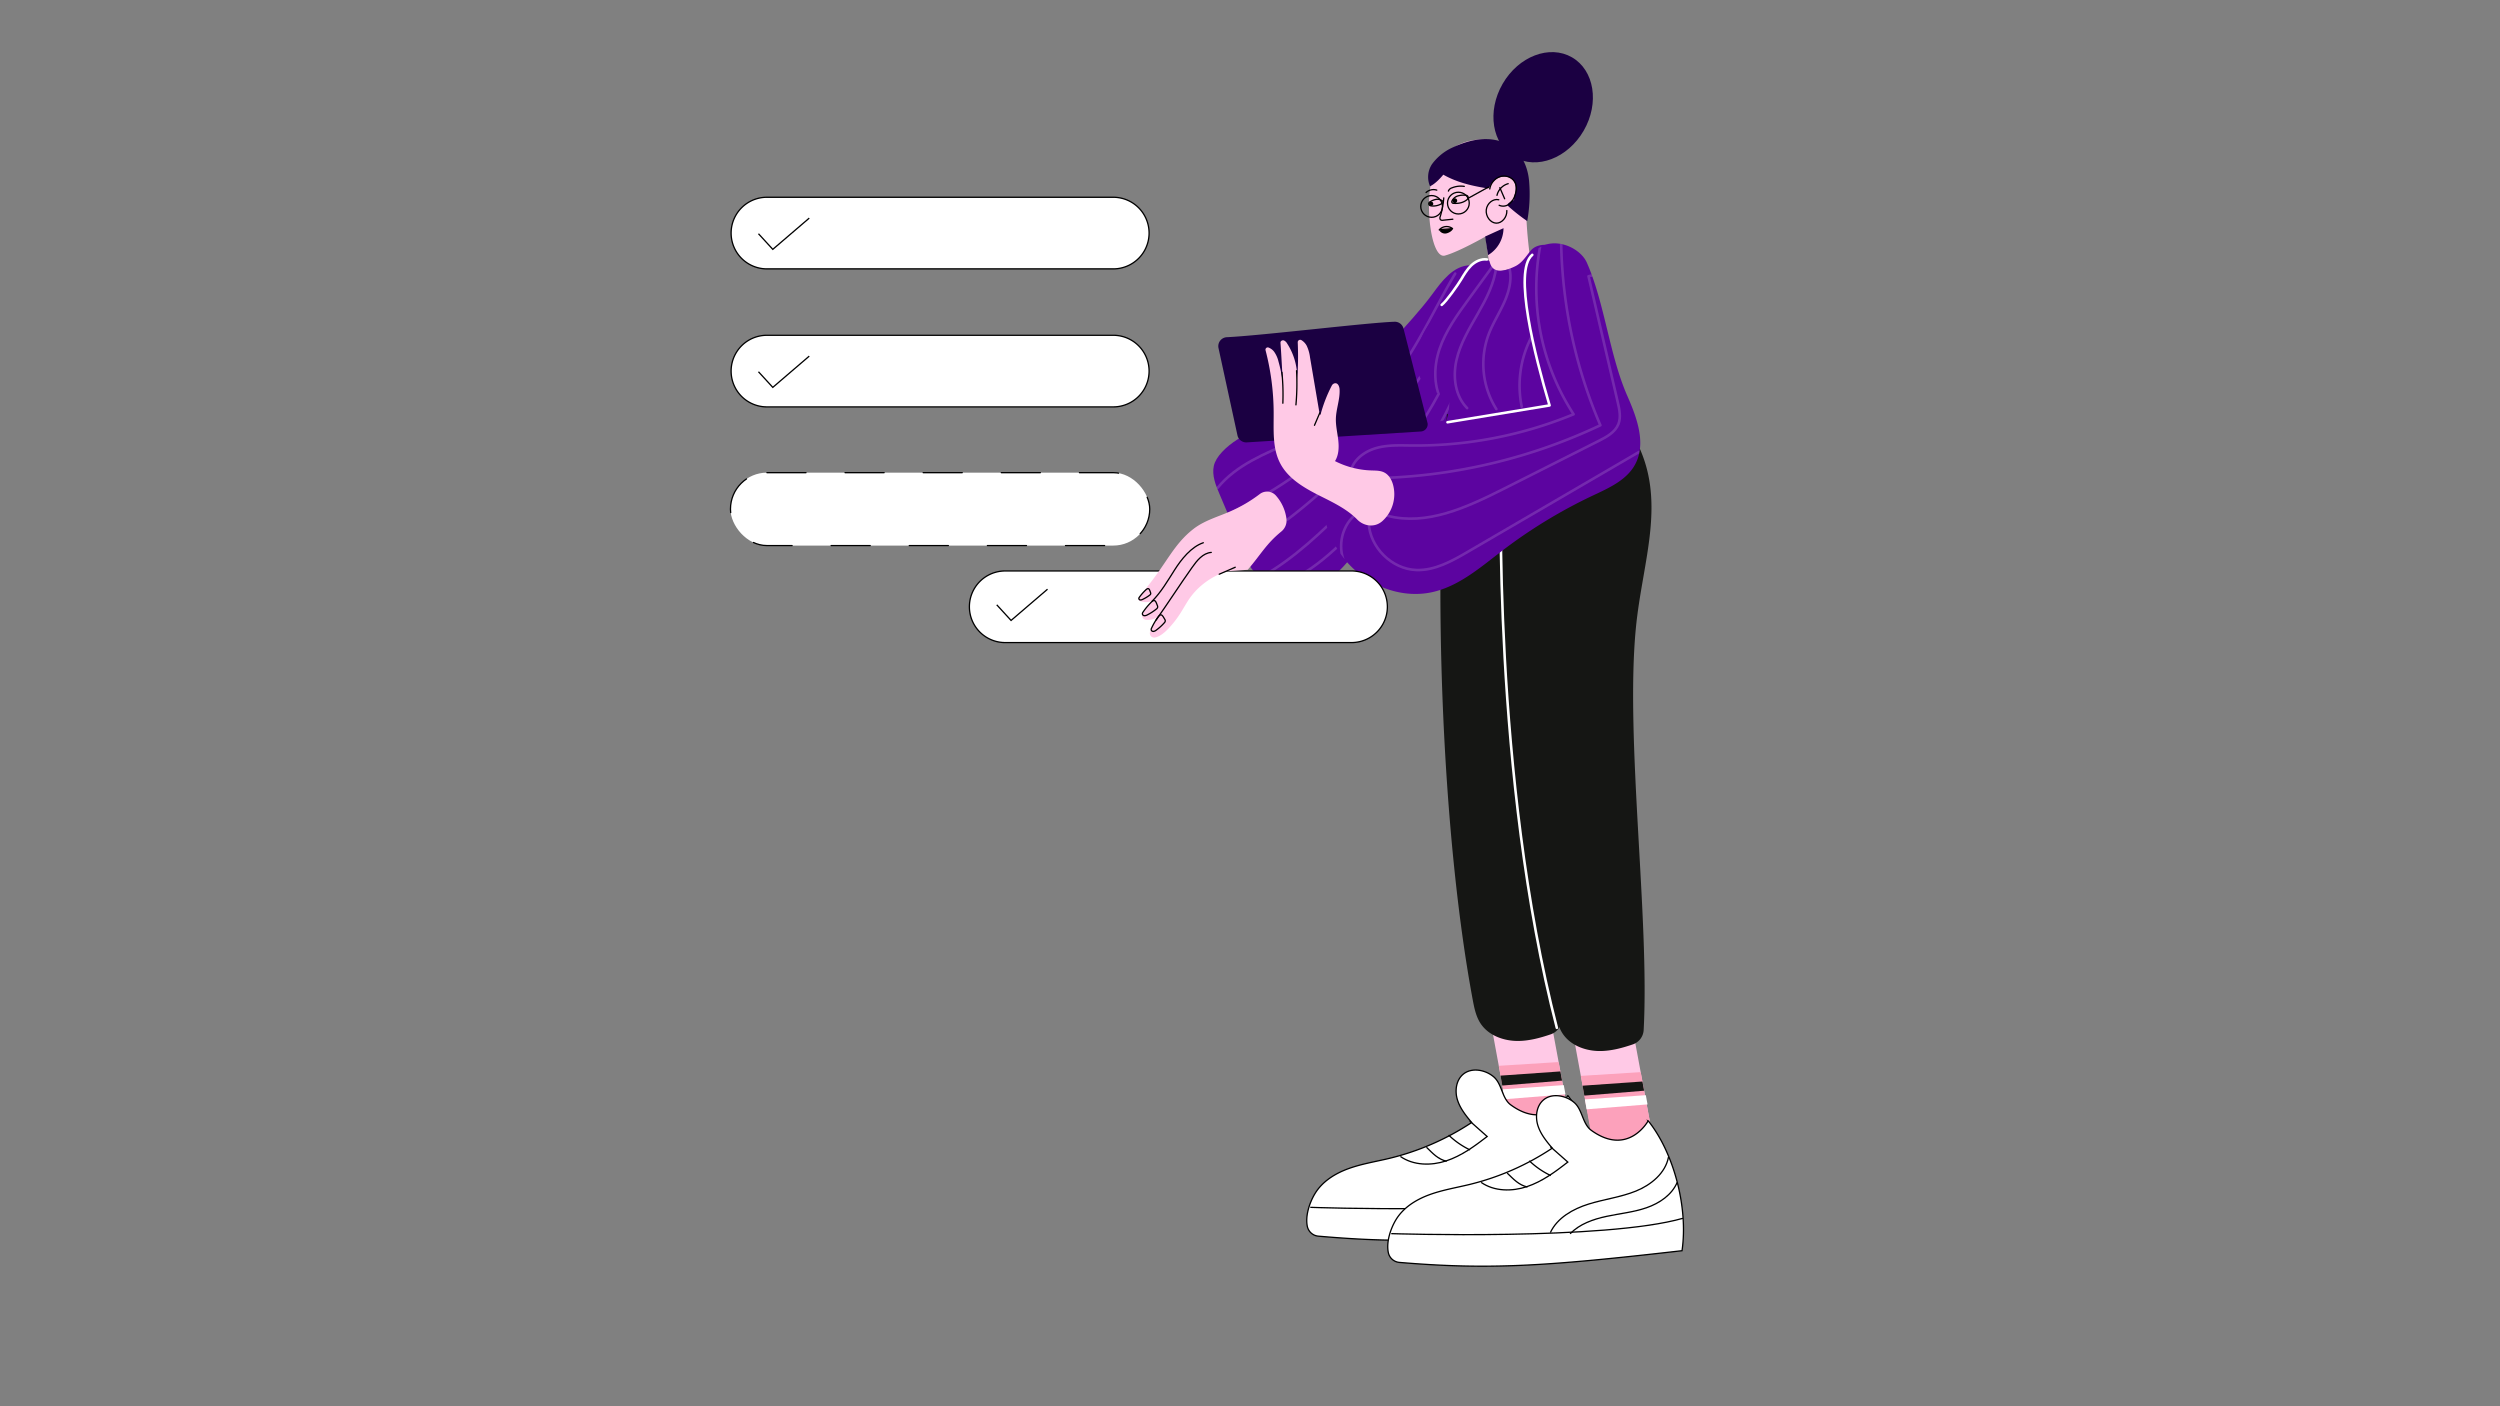 <svg id="Layer_1" data-name="Layer 1" xmlns="http://www.w3.org/2000/svg" xmlns:xlink="http://www.w3.org/1999/xlink" viewBox="0 0 1920 1080">
  <rect x="0" y="0" width="1920" height="1080" fill="#808080" stroke="none"/>
  <defs>
    <clipPath id="clip-path">
      <path d="M1100.37,225.46c-19.1,26.09-46.91,49.34-61.88,78-3.43,6.58-8.23,10.2-13.86,13.65-14,8.6-30.48,11.95-46.91,10.89-14.43-.94-42.51,15.74-45.52,29.88-1.53,7.21,1.4,14.54,4.28,21.32q11.7,27.56,23.38,55.11c2.81,6.63,12.88,12.56,18.64,16.89,8.45,6.33,26.65,1.8,36.11-2.89,15.1-7.49,25-22.22,34.29-36.31,25.68-39.16,52.91-47.84,70.47-94.76,5.89-15.73,19.37-54,28.62-75.77,4-9.54-5.35-37.84-18.84-37.74C1116.24,203.82,1107.2,216.12,1100.37,225.46Z" fill="#5c04a0"/>
    </clipPath>
    <clipPath id="clip-path-2">
      <path d="M1143.78,200.36c-5.78-3.3-14.57,3-20.91,10.63s-9.26,18.17-16.84,27.23c-6.08,7.26-11.82,14-15,22.94s-4.45,19-.85,27.75,13,15.52,22.33,13.83c1.77,9.64-.81,19.63-5,28.46s-10.06,16.79-15.29,25.08c-3.55,5.65-6.91,12.71-4,18.7,2.5,5.13,8.63,7.27,14.26,8.19a67.62,67.62,0,0,0,53.15-14.38c4.92-4.07,9.26-8.84,14.47-12.53s11.63-6.28,17.92-5.16c5.13.92,9.6,4.21,14.73,5.11,11.14,1.94,21.45-8.55,23.19-19.71s-2.79-22.32-8-32.34c-8.52-16.31-15.33-28-12.09-46.12,1.8-10.1,6-22.65,6.18-32.91s0-23.76-7.79-30.49-22.38-9.89-28.85-1.93c-3.84,4.71-6.43,9.24-11.9,11.88C1144.42,213.76,1144.52,200.78,1143.78,200.36Z" fill="#5c04a0"/>
    </clipPath>
    <clipPath id="clip-path-3">
      <path d="M1173.28,202.06c-2.42,6.46-2.27,13.58-1.74,20.47a210.24,210.24,0,0,0,11.89,55.22,28.42,28.42,0,0,1-24.49,38.09c-30.91,2.28-62.45,11.57-93.72,11.38-12.93-.07-27.26-1.38-37.38,6.67-7.65,6.07-10.9,16.13-12.39,25.78-3.79,24.63,1.85,51.13,17.67,70.38s42.25,30.06,66.6,24.77c20.71-4.5,37.4-19.2,54.24-32.06a385.51,385.51,0,0,1,69.35-42.18c12.25-5.78,25.69-11.69,32.27-23.53,9-16.17,1.61-36.17-5.84-53.1-13.65-31-17.31-71.09-31-102.14C1212.19,186.86,1182.54,177.4,1173.28,202.06Z" fill="#5c04a0"/>
    </clipPath>
  </defs>
  <title>Vector 1</title>
  <g>
    <path d="M1100.37,225.46c-19.1,26.09-46.91,49.34-61.88,78-3.43,6.58-8.23,10.2-13.86,13.65-14,8.6-30.48,11.95-46.91,10.89-14.43-.94-42.51,15.74-45.52,29.88-1.53,7.21,1.4,14.54,4.28,21.32q11.7,27.56,23.38,55.11c2.81,6.63,12.88,12.56,18.64,16.89,8.45,6.33,26.65,1.8,36.11-2.89,15.1-7.49,25-22.22,34.29-36.31,25.68-39.16,52.91-47.84,70.47-94.76,5.89-15.73,19.37-54,28.62-75.77,4-9.54-5.35-37.84-18.84-37.74C1116.24,203.82,1107.2,216.12,1100.37,225.46Z" fill="#5c04a0"/>
    <g clip-path="url(#clip-path)">
      <path d="M976.78,451.13c29.36-8.36,51.73-31.57,72.61-53.84,17.45-18.61,35-37.34,48.84-58.76,16.1-24.9,26.8-52.82,37.39-80.51,5-13.1,10.07-26.42,11.15-40.4" fill="none" stroke="#fff" stroke-linecap="round" stroke-linejoin="round" stroke-width="2" opacity="0.15"/>
      <path d="M967.65,443.69c26.56-14.63,48.48-36.25,70-57.59,17.61-17.43,35.3-35,49.72-55.12,25.28-35.31,39.5-77.14,53.37-118.3" fill="none" stroke="#fff" stroke-linecap="round" stroke-linejoin="round" stroke-width="2" opacity="0.15"/>
      <path d="M988.84,399A444.13,444.13,0,0,0,1133.7,205.82" fill="none" stroke="#fff" stroke-linecap="round" stroke-linejoin="round" stroke-width="2" opacity="0.15"/>
      <path d="M943.38,394.66a325.3,325.3,0,0,0,141.4-125.79c11.66-19.16,21.29-39.48,32.81-58.72" fill="none" stroke="#fff" stroke-linecap="round" stroke-linejoin="round" stroke-width="2" opacity="0.15"/>
      <path d="M935.21,374.55c14.33-17.52,36.42-26.27,57.19-35.26s42.41-20,53.47-39.75" fill="none" stroke="#fff" stroke-linecap="round" stroke-linejoin="round" stroke-width="2" opacity="0.15"/>
    </g>
  </g>
  <path d="M1144.3,780.7c0,2.63,20.15,109.5,20.15,109.5h46.43l-21-113H1144.3" fill="#ffc9e6"/>
  <polygon points="1151.06 818.54 1197.01 815.66 1210.88 890.2 1163.58 889.32 1151.06 818.54" fill="#fca1bb"/>
  <path d="M1111.25,318.16c-10.89,129.37-4,321.88,19.77,449.51,1.19,6.35,2.48,12.87,6,18.28,6.12,9.38,18,13.65,29.22,13.5,8.45-.11,16.65-2.34,24.68-5.07a12.34,12.34,0,0,0,8.39-11c4.63-85.23-32.54-170.39-24.38-255.55,5-52.17,22.45-138.49,16.08-190.52C1162,335.27,1139.58,311.35,1111.25,318.16Z" fill="#151614"/>
  <polygon points="1152.39 826.08 1198.35 822.85 1199.67 829.93 1153.74 833.7 1152.39 826.08" fill="#151614"/>
  <polygon points="1154.14 836.59 1200.97 833.36 1202.29 840.44 1155.49 844.21 1154.14 836.59" fill="#fff"/>
  <path d="M1207.32,788.44c0,2.63,20.15,109.5,20.15,109.5h46.43l-21-113h-45.55" fill="#ffc9e6"/>
  <polygon points="1214.07 826.28 1260.03 823.4 1273.89 897.94 1226.59 897.06 1214.07 826.28" fill="#fca1bb"/>
  <path d="M1170.82,333.3c-10.89,129.37-.58,314.48,23.22,442.11,1.18,6.35,2.48,12.87,6,18.28,6.12,9.38,18,13.65,29.22,13.5,8.44-.11,16.64-2.34,24.68-5.07a12.36,12.36,0,0,0,8.39-11c4.63-85.23-14.18-223.39-6-308.55,5-52.17,24.67-98.6-.61-145.45C1226.66,335.07,1199.15,326.49,1170.82,333.3Z" fill="#151614"/>
  <polygon points="1215.41 833.81 1261.37 830.59 1262.68 837.67 1216.76 841.44 1215.41 833.81" fill="#151614"/>
  <polygon points="1217.16 844.33 1263.99 841.1 1265.31 848.18 1218.51 851.95 1217.16 844.33" fill="#fff"/>
  <path d="M1152.86,365.24s-6.92,231.08,42.8,424.12" fill="none" stroke="#fff" stroke-linecap="round" stroke-linejoin="round" stroke-width="2"/>
  <g>
    <path d="M1160.27,848.55c-6.83-5-6.65-15.92-13-21.44s-17.1-7.6-23.66-2c-5.32,4.54-6.38,12.63-4.37,19.33s6.53,12.31,11,17.66a199.75,199.75,0,0,1-63.6,27.62c-10.51,2.51-21.26,4.2-31.4,7.94s-19.84,9.85-25.39,19.12c-4.2,7-7.48,17.05-5.82,25.12a9.5,9.5,0,0,0,8.52,7.47c69.32,6.07,111.92,3.46,217.08-8.08,4.93-33.08-5.89-75-25.55-99.89C1204.06,841.4,1188.57,869.2,1160.27,848.55Z" fill="#fff" stroke="#000" stroke-miterlimit="10"/>
    <path d="M1006.3,927.23s164.12,6,224-10.86" fill="#fff" stroke="#000" stroke-miterlimit="10"/>
    <path d="M1075.5,888.16c10,7,23.62,7.22,35.24,3.39s21.7-11.23,31.39-18.71L1128.79,861" fill="none" stroke="#000" stroke-miterlimit="10"/>
    <path d="M1095.51,881.09c5,4.83,8.76,9.15,15.54,10.78" fill="none" stroke="#000" stroke-miterlimit="10"/>
    <path d="M1112.54,871.72a62.91,62.91,0,0,0,16.5,11.44" fill="none" stroke="#000" stroke-miterlimit="10"/>
    <path d="M1128.48,927c5.38-11.37,17.45-18.09,29.47-21.8s24.73-5.16,36.41-9.85,22.73-13.68,25.13-26" fill="none" stroke="#000" stroke-miterlimit="10"/>
    <path d="M1143.66,927.93c7.32-7.52,17.75-11.13,28-13.28s20.84-3.11,30.77-6.5,19.48-9.77,23.59-19.42" fill="none" stroke="#000" stroke-miterlimit="10"/>
  </g>
  <g>
    <path d="M1222.13,868.11c-6.86-5-6.72-15.89-13.14-21.38s-17.13-7.53-23.67-1.91c-5.3,4.56-6.33,12.66-4.29,19.35s6.58,12.28,11.1,17.62a199.87,199.87,0,0,1-63.48,27.88c-10.5,2.55-21.24,4.28-31.36,8.06s-19.8,9.94-25.32,19.23c-4.17,7-7.41,17.09-5.72,25.14a9.5,9.5,0,0,0,8.55,7.44c69.35,5.79,111.93,3,217-9,4.79-33.1-6.2-75-26-99.79C1265.89,860.78,1250.51,888.64,1222.13,868.11Z" fill="#fff" stroke="#000" stroke-miterlimit="10"/>
    <path d="M1068.48,947.43s164.15,5.34,224-11.78" fill="#fff" stroke="#000" stroke-miterlimit="10"/>
    <path d="M1137.52,908.07c10.06,7,23.65,7.13,35.26,3.24s21.64-11.32,31.3-18.83l-13.38-11.83" fill="none" stroke="#000" stroke-miterlimit="10"/>
    <path d="M1157.5,900.92c5.07,4.8,8.8,9.11,15.59,10.72" fill="none" stroke="#000" stroke-miterlimit="10"/>
    <path d="M1174.5,891.48A62.79,62.79,0,0,0,1191,902.85" fill="none" stroke="#000" stroke-miterlimit="10"/>
    <path d="M1190.67,946.64c5.33-11.39,17.36-18.16,29.37-21.91s24.71-5.27,36.37-10,22.67-13.77,25-26.13" fill="none" stroke="#000" stroke-miterlimit="10"/>
    <path d="M1205.84,947.56c7.3-7.55,17.71-11.2,28-13.39s20.83-3.2,30.74-6.64,19.44-9.84,23.51-19.51" fill="none" stroke="#000" stroke-miterlimit="10"/>
  </g>
  <path d="M1121.38,110.64s-15.26,5.77-21.41,26.28c-5.84,19.46-1,62.28,9.73,59.36s31.14-14.6,31.14-14.6l3.89,28.22,31.14-6.81s-5.83-36-2.91-57.41c.06-.45.11-.89.15-1.33,2-20-14.22-37.1-34.37-37.17A40.52,40.52,0,0,0,1121.38,110.64Z" fill="#ffc9e6"/>
  <path d="M1176.57,313.2c-4.65,5.66-20.6,6.78-27.56,4.52s-17.36-9.05-17.81-16.36" fill="none" stroke="#fff" stroke-linecap="round" stroke-linejoin="round" stroke-width="2"/>
  <g>
    <path d="M1143.78,200.36c-5.78-3.3-14.57,3-20.91,10.63s-9.26,18.17-16.84,27.23c-6.08,7.26-11.82,14-15,22.94s-4.45,19-.85,27.75,13,15.52,22.33,13.83c1.77,9.64-.81,19.63-5,28.46s-10.06,16.79-15.29,25.08c-3.55,5.65-6.91,12.71-4,18.7,2.5,5.13,8.63,7.27,14.26,8.19a67.62,67.62,0,0,0,53.15-14.38c4.92-4.07,9.26-8.84,14.47-12.53s11.63-6.28,17.92-5.16c5.13.92,9.6,4.21,14.73,5.11,11.14,1.94,21.45-8.55,23.19-19.71s-2.79-22.32-8-32.34c-8.52-16.31-15.33-28-12.09-46.12,1.8-10.1,6-22.65,6.18-32.91s0-23.76-7.79-30.49-22.38-9.89-28.85-1.93c-3.84,4.71-6.43,9.24-11.9,11.88C1144.42,213.76,1144.52,200.78,1143.78,200.36Z" fill="#5c04a0"/>
    <g clip-path="url(#clip-path-2)">
      <path d="M1146.35,204.47l-18.53,25.45c-8.72,12-17.56,24.18-22.29,38.21s-4.79,30.42,3.41,42.74" fill="none" stroke="#fff" stroke-linecap="round" stroke-linejoin="round" stroke-width="2" opacity="0.15"/>
      <path d="M1126.76,313.43c-9.23-9.31-11.1-24-8.21-36.78s9.82-24.22,16.32-35.6,12.82-23.32,14.26-36.35" fill="none" stroke="#fff" stroke-linecap="round" stroke-linejoin="round" stroke-width="2" opacity="0.15"/>
      <path d="M1158.76,204.25c2.83,9,.5,18.79-3.28,27.41s-9,16.58-12.3,25.39a65.16,65.16,0,0,0,6,57.11" fill="none" stroke="#fff" stroke-linecap="round" stroke-linejoin="round" stroke-width="2" opacity="0.15"/>
      <path d="M1168.86,313.14a80.61,80.61,0,0,1,7-53.73" fill="none" stroke="#fff" stroke-linecap="round" stroke-linejoin="round" stroke-width="2" opacity="0.15"/>
    </g>
  </g>
  <path d="M1107.23,234.16c3.57-2.69,12.5-15.52,14.81-19.36s4.56-7.78,7.79-10.88,7.67-5.29,12.1-4.67" fill="none" stroke="#fff" stroke-linecap="round" stroke-linejoin="round" stroke-width="2"/>
  <path d="M1108.47,134.15c10.22,5.85,21.75,8.51,32.11,10.23,1.51.25,2.92.64,3.46-.78,1.2-3.19,4.63-6.49,7.44-7.32,3.58-1.05,7.64-1,10.17,1.77,3.18,3.45,2.69,8.81,1.15,13.19-.33.94.41,1.8-.24,2.55h-1.29c-1.9,2.17-4.79,2.73-2.72,4.75a140.42,140.42,0,0,0,14.35,11.25,115.6,115.6,0,0,0,1.53-29.61c-.64-9.63-4.13-19.47-11.44-25.79-6.5-5.64-15.44-7.93-24-7.53s-16.9,3.3-24.65,7A40.12,40.12,0,0,0,1099.83,126a17.85,17.85,0,0,0-1.58,17S1102.05,141.85,1108.47,134.15Z" fill="#1b0042"/>
  <path d="M1144.14,145.12a12.1,12.1,0,0,1,8.54-9.67c4.42-1.11,9.59,1.21,11.24,5.45,1.12,2.86.63,6.11-.38,9a14.23,14.23,0,0,1-4.45,6.76,7.43,7.43,0,0,1-7.72,1" fill="none" stroke="#000" stroke-linecap="round" stroke-linejoin="round"/>
  <path d="M1140.57,181.66l14.13-6.42a24.3,24.3,0,0,1-11.89,20.69Z" fill="#1b0042"/>
  <path d="M1126,150a15.61,15.61,0,0,0-6.6.56,7.3,7.3,0,0,0-4.33,3.92,1.22,1.22,0,0,0,1.07,1.67c3.55.25,6.91-.2,9.88-2.3a4.08,4.08,0,0,0,1.41-1.48A1.7,1.7,0,0,0,1126,150Z" fill="none" stroke="#000" stroke-linecap="round" stroke-linejoin="round"/>
  <path d="M1098.09,155.1a12.86,12.86,0,0,1,5-2,6.25,6.25,0,0,1,4.82,1.31,1,1,0,0,1-.16,1.63,12.41,12.41,0,0,1-8.38,2.11,4.29,4.29,0,0,1-1.23-.32A1.57,1.57,0,0,1,1098.09,155.1Z" fill="none" stroke="#000" stroke-linecap="round" stroke-linejoin="round"/>
  <path d="M1108.81,152a65.82,65.82,0,0,1-2.7,14.3,2.51,2.51,0,0,0,.08,2.36,2.43,2.43,0,0,0,2.16.46l7.4-.77" fill="none" stroke="#000" stroke-linecap="round" stroke-linejoin="round"/>
  <path d="M1118.78,153.06a1.83,1.83,0,0,1-2.81,2.33A1.83,1.83,0,1,1,1118.78,153.06Z"/>
  <path d="M1100.45,155.55a1.63,1.63,0,0,1-2.5,2.08A1.63,1.63,0,1,1,1100.45,155.55Z"/>
  <path d="M1112.38,146.73a4.1,4.1,0,0,1,2.68-2.44,18.14,18.14,0,0,1,9.47-1.15" fill="none" stroke="#000" stroke-linecap="round" stroke-linejoin="round"/>
  <path d="M1095.24,147.85a8.34,8.34,0,0,1,8.18-1.84" fill="none" stroke="#000" stroke-linecap="round" stroke-linejoin="round"/>
  <path d="M1115.54,175.54a7.51,7.51,0,0,0-10.2,1C1108.49,176,1112.38,176,1115.54,175.54Z" fill="none" stroke="#000" stroke-linecap="round" stroke-linejoin="round"/>
  <path d="M1105.36,176.85a5.13,5.13,0,0,0,5.11,2.47c2-.3,5-1.91,5.44-3.88"/>
  <circle cx="1120.03" cy="155.98" r="8.35" fill="none" stroke="#000" stroke-linecap="round" stroke-linejoin="round"/>
  <circle cx="1099.48" cy="158.54" r="8.35" fill="none" stroke="#000" stroke-linecap="round" stroke-linejoin="round"/>
  <line x1="1127.45" y1="152.33" x2="1143.06" y2="143.69" fill="none" stroke="#000" stroke-linecap="round" stroke-linejoin="round"/>
  <path d="M1151.07,153.42c-4.3-1.11-9.06,2.72-9.62,7.73s3.22,10.07,7.63,10.23,8.45-4.62,8.17-9.66" fill="none" stroke="#000" stroke-linecap="round" stroke-linejoin="round"/>
  <path d="M1149.69,150a12.17,12.17,0,0,1,8.58-8.93" fill="none" stroke="#000" stroke-linecap="round" stroke-linejoin="round"/>
  <path d="M1151.88,144.13l3.68,8.53" fill="none" stroke="#000" stroke-linecap="round" stroke-linejoin="round"/>
  <ellipse cx="1185.16" cy="82.35" rx="44.25" ry="35.95" transform="translate(521.26 1067.56) rotate(-60)" fill="#1b0042"/>
  <g>
    <path d="M1173.28,202.06c-2.42,6.46-2.27,13.58-1.74,20.47a210.24,210.24,0,0,0,11.89,55.22,28.42,28.42,0,0,1-24.49,38.09c-30.91,2.28-62.45,11.57-93.72,11.38-12.93-.07-27.26-1.38-37.38,6.67-7.65,6.07-10.9,16.13-12.39,25.78-3.79,24.63,1.85,51.13,17.67,70.38s42.25,30.06,66.6,24.77c20.71-4.5,37.4-19.2,54.24-32.06a385.51,385.51,0,0,1,69.35-42.18c12.25-5.78,25.69-11.69,32.27-23.53,9-16.17,1.61-36.17-5.84-53.1-13.65-31-17.31-71.09-31-102.14C1212.19,186.86,1182.54,177.4,1173.28,202.06Z" fill="#5c04a0"/>
    <g clip-path="url(#clip-path-3)">
      <path d="M1037.72,360.47c2.84-8.52,11.18-14.22,19.85-16.54s17.8-1.87,26.77-1.78a317.61,317.61,0,0,0,124.18-24,177.33,177.33,0,0,1-25.8-128.29" fill="none" stroke="#fff" stroke-linecap="round" stroke-linejoin="round" stroke-width="2" opacity="0.15"/>
      <path d="M1062.51,367.06a423.67,423.67,0,0,0,166.58-40.46A371.21,371.21,0,0,1,1199,187.9" fill="none" stroke="#fff" stroke-linecap="round" stroke-linejoin="round" stroke-width="2" opacity="0.15"/>
      <path d="M1065.45,396.09c30.19,7.94,61.27-6.5,89.15-20.55l73.33-37c6-3,12.5-6.57,15-12.83,2.06-5.21.82-11.07-.44-16.53q-11.27-48.48-22.51-97l3.76-.9" fill="none" stroke="#fff" stroke-linecap="round" stroke-linejoin="round" stroke-width="2" opacity="0.15"/>
      <path d="M1040.27,395.84c-10.74,9.39-13.51,26.67-6.24,38.94" fill="none" stroke="#fff" stroke-linecap="round" stroke-linejoin="round" stroke-width="2" opacity="0.15"/>
      <path d="M1051.18,401.61c.87,18.81,17.74,35.5,36.56,36.16,14.24.5,27.4-6.9,39.71-14.08l131.31-76.57" fill="none" stroke="#fff" stroke-linecap="round" stroke-linejoin="round" stroke-width="2" opacity="0.15"/>
    </g>
  </g>
  <path d="M1111.68,324.29l78.38-12.93C1178.88,273.51,1162,208,1176.78,195.73" fill="none" stroke="#fff" stroke-linecap="round" stroke-linejoin="round" stroke-width="2"/>
  <path d="M1077.85,252.16a6.89,6.89,0,0,0-6.89-5.06c-21.72.77-102.35,10.64-128.74,11.87a6.89,6.89,0,0,0-6.41,8.36l14.55,67a6.9,6.9,0,0,0,7.06,5.43l133.78-8.37a5.59,5.59,0,0,0,5.23-6.13Z" fill="#1b0042"/>
  <path d="M1059.88,401.54c-5.58,3.58-12.88,2.22-17.51-2.53-7.8-8-18.47-13.09-28.6-18.17-11.92-6-24.28-13.06-30.5-24.86s-5-25.89-5.1-39.22A192.7,192.7,0,0,0,971.94,269a1.75,1.75,0,0,1,2.29-2.09,9.84,9.84,0,0,1,4.28,3.19,21.84,21.84,0,0,1,3.39,7.64,105.67,105.67,0,0,1,3.54,18.82c-.77-10.95-1.2-21.88-2-32.84a3,3,0,0,1,.09-1.26,2.08,2.08,0,0,1,2.74-.9,5.6,5.6,0,0,1,2.25,2.25,48,48,0,0,1,7.53,30.45,244.19,244.19,0,0,0,.61-31.29,1.88,1.88,0,0,1,2.85-1.73,11.17,11.17,0,0,1,4.07,4.36,29,29,0,0,1,2.52,8.9q3.71,21.86,7.42,43.71a.36.36,0,0,0,.71,0,109.64,109.64,0,0,1,8.52-21.94,3.42,3.42,0,0,1,2.06-1.83c2.65-.76,3.91,2.32,4,4.72.37,7.47-2.61,14.73-2.85,22.2-.18,5.56,1.18,11,1.81,16.58s.44,11.46-2.48,16.19a66.08,66.08,0,0,0,27.76,7.17c3.53.14,7.24,0,10.34,1.72,3.34,1.81,5.35,5.41,6.41,9.05a27.85,27.85,0,0,1-8,28A15,15,0,0,1,1059.88,401.54Z" fill="#ffc9e6"/>
  <path d="M985.23,309.64a174,174,0,0,0-.72-23.73" fill="none" stroke="#000" stroke-linecap="round" stroke-linejoin="round"/>
  <path d="M995.28,310.92a182,182,0,0,0,.48-26.21" fill="none" stroke="#000" stroke-linecap="round" stroke-linejoin="round"/>
  <line x1="1013.63" y1="317.03" x2="1009.52" y2="326.62" fill="none" stroke="#000" stroke-linecap="round" stroke-linejoin="round"/>
  <g>
    <path d="M772,493.5a27.5,27.5,0,0,1,0-55h266a27.5,27.5,0,0,1,0,55Z" fill="#fff"/>
    <path d="M1038,439a27,27,0,0,1,0,54H772a27,27,0,0,1,0-54h266m0-1H772a28,28,0,0,0,0,56h266a28,28,0,0,0,0-56Z"/>
  </g>
  <path d="M958.23,437.6c10.17-11.75,14-19.74,25.9-29.45A10.88,10.88,0,0,0,988,398.4a33.21,33.21,0,0,0-8.15-17.85,9.15,9.15,0,0,0-12.34-1.12,109.4,109.4,0,0,1-22.73,13.35c-9.64,4.18-20.07,7.07-28.34,13.56-14.79,11.59-20,25.2-34.65,43.4-2.07,2.59-3.82,5.53-6.18,7.86-.88.87-1.8,2-1,3.29a2.42,2.42,0,0,0,1.42.95c3.74,1,7.29.94,10.23-1.52a75.22,75.22,0,0,0-8.61,10.89A3.13,3.13,0,0,0,880,476a14.74,14.74,0,0,0,9.89-2.54,46.68,46.68,0,0,0-6.58,11.65,3.33,3.33,0,0,0,3.61,4.51c5.39-.8,11.25-7.47,14.75-11.83,4.57-5.72,6.47-9.59,10.34-15.81,6.92-11.09,17.64-19,30-23.24" fill="#ffc9e6"/>
  <path d="M930.23,424.25c-6.42.53-11,6.27-14.69,11.53-9.44,13.33-18.2,27-27.64,40.37" fill="none" stroke="#000" stroke-linecap="round" stroke-linejoin="round"/>
  <path d="M924.13,416.83c-9.32,3.18-16.81,12.62-22.08,20.94s-10.33,17-17.25,24" fill="none" stroke="#000" stroke-linecap="round" stroke-linejoin="round"/>
  <path d="M948.65,435.64,936.35,441" fill="none" stroke="#000" stroke-linecap="round" stroke-linejoin="round"/>
  <path d="M894.44,475.49a2.66,2.66,0,0,1,.5,1.36,2.54,2.54,0,0,1-.81,1.52,37.68,37.68,0,0,1-6.09,5.54,4.35,4.35,0,0,1-2.06,1,1.67,1.67,0,0,1-1.84-1.07,2.39,2.39,0,0,1,.34-1.59,50.78,50.78,0,0,1,4.95-8.42C891.86,470.57,892.87,472.84,894.44,475.49Z" fill="none" stroke="#000" stroke-linecap="round" stroke-linejoin="round"/>
  <path d="M888.82,464.94a2.58,2.58,0,0,1,.26,1.43,2.54,2.54,0,0,1-1,1.37,38.07,38.07,0,0,1-6.9,4.47,4.5,4.5,0,0,1-2.2.65,1.67,1.67,0,0,1-1.64-1.36,2.38,2.38,0,0,1,.6-1.51,50.46,50.46,0,0,1,6.24-7.51C887.07,459.67,887.69,462.07,888.82,464.94Z" fill="none" stroke="#000" stroke-linecap="round" stroke-linejoin="round"/>
  <path d="M883.57,455a2,2,0,0,1,.17,1.09,2,2,0,0,1-.82,1,29.17,29.17,0,0,1-5.38,3.25,3.41,3.41,0,0,1-1.69.44,1.28,1.28,0,0,1-1.22-1.07,1.86,1.86,0,0,1,.49-1.15,39.06,39.06,0,0,1,4.94-5.58C882.36,450.91,882.78,452.76,883.57,455Z" fill="none" stroke="#000" stroke-linecap="round" stroke-linejoin="round"/>
  <polyline points="765.5 464.5 776.5 476.5 804.5 452.5" fill="#fff" stroke="#000" stroke-miterlimit="10"/>
  <g>
    <path d="M589,206.5a27.5,27.5,0,0,1,0-55H855a27.5,27.5,0,0,1,0,55Z" fill="#fff"/>
    <path d="M855,152a27,27,0,0,1,0,54H589a27,27,0,0,1,0-54H855m0-1H589a28,28,0,0,0,0,56H855a28,28,0,0,0,0-56Z"/>
  </g>
  <polyline points="582.5 179.5 593.5 191.5 621.5 167.5" fill="#fff" stroke="#000" stroke-miterlimit="10"/>
  <g>
    <path d="M589,312.5a27.5,27.5,0,0,1,0-55H855a27.5,27.5,0,0,1,0,55Z" fill="#fff"/>
    <path d="M855,258a27,27,0,0,1,0,54H589a27,27,0,0,1,0-54H855m0-1H589a28,28,0,0,0,0,56H855a28,28,0,0,0,0-56Z"/>
  </g>
  <polyline points="582.5 285.5 593.5 297.5 621.5 273.5" fill="#fff" stroke="#000" stroke-miterlimit="10"/>
  <rect x="561" y="363" width="322" height="56" rx="28" stroke-dasharray="30 30" stroke="#000" stroke-linecap="round" stroke-linejoin="round" fill="#fff"/>
</svg>
